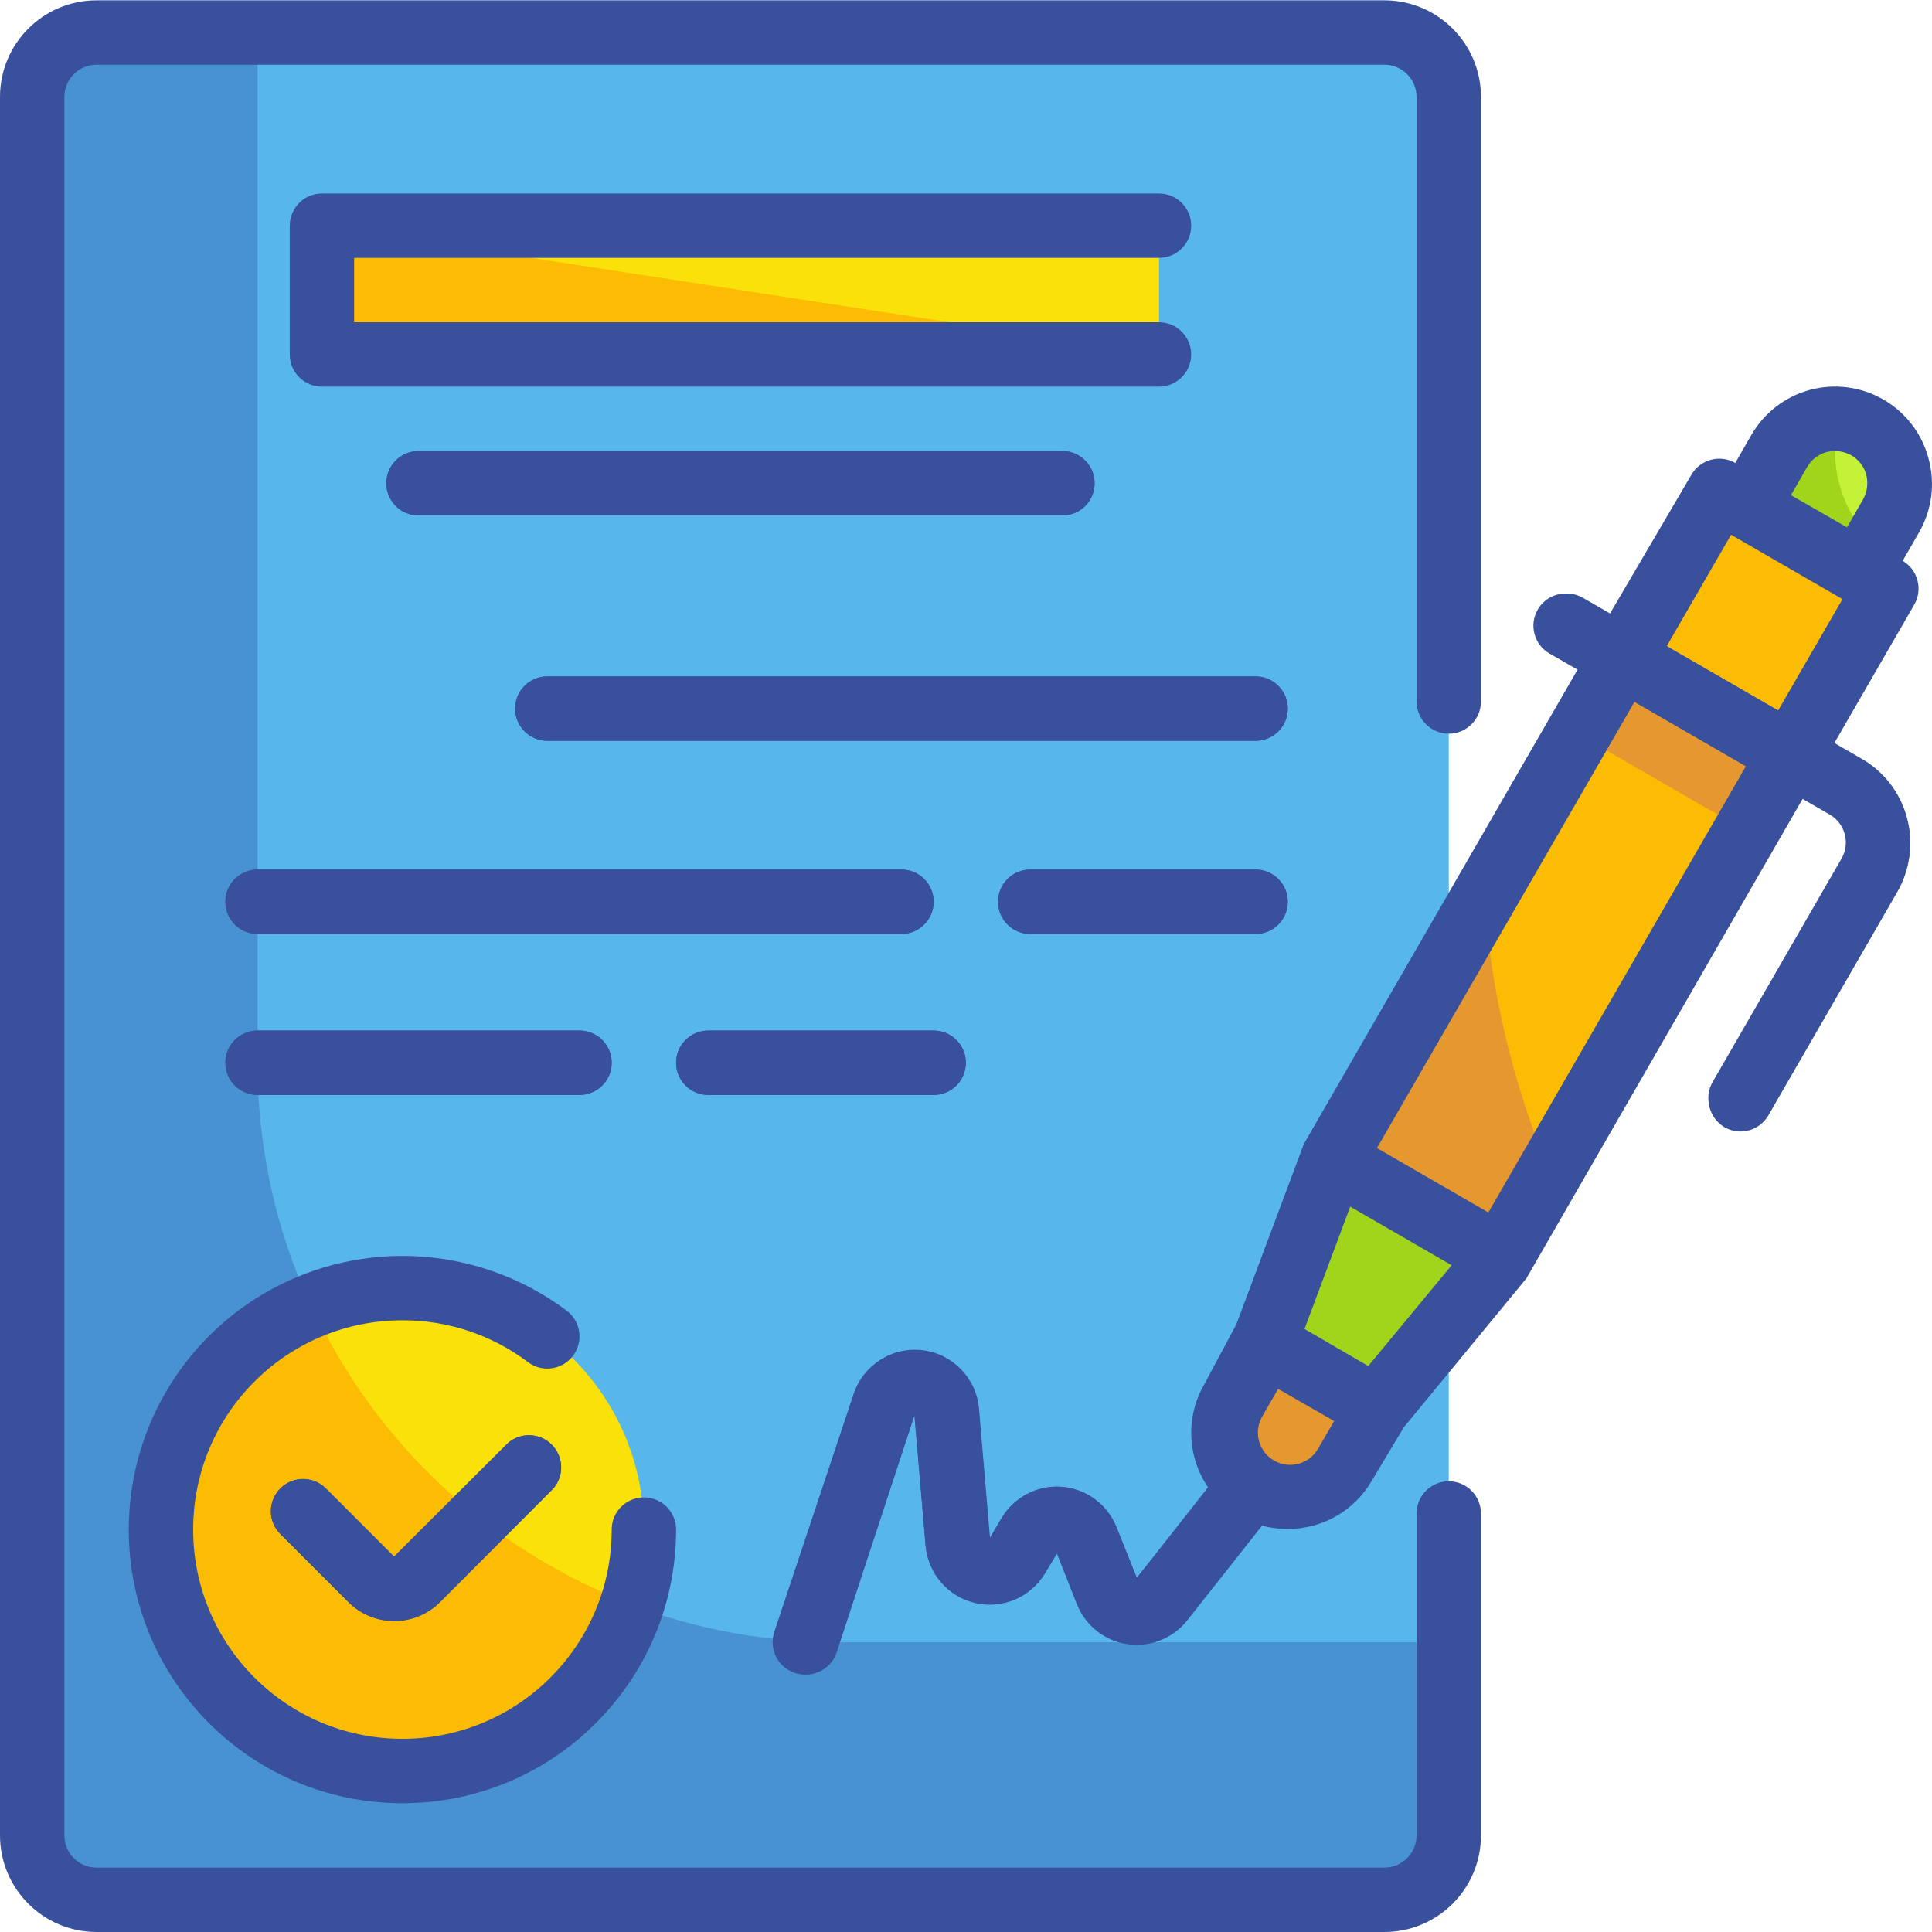 <svg height="480pt" viewBox="0 0 480.082 480" width="480pt" xmlns="http://www.w3.org/2000/svg"><path d="m24 8.039h320c8.836 0 16 7.164 16 16v432c0 8.84-7.164 16-16 16h-320c-8.836 0-16-7.16-16-16v-432c0-8.836 7.164-16 16-16zm0 0" fill="#57b7eb"/><path d="m208 408.039c-79.527 0-144-64.469-144-144v-256h-40c-8.836 0-16 7.164-16 16v432c0 8.84 7.164 16 16 16h320c8.836 0 16-7.16 16-16v-48zm0 0" fill="#4891d3"/><path d="m80 56.039h208v32h-208zm0 0" fill="#f9e109"/><path d="m264 128.039h-160c-4.418 0-8-3.578-8-8 0-4.418 3.582-8 8-8h160c4.418 0 8 3.582 8 8 0 4.422-3.582 8-8 8zm0 0" fill="#39519d"/><path d="m312 184.039h-176c-4.418 0-8-3.578-8-8 0-4.418 3.582-8 8-8h176c4.418 0 8 3.582 8 8 0 4.422-3.582 8-8 8zm0 0" fill="#39519d"/><path d="m224 232.039h-160c-4.418 0-8-3.578-8-8 0-4.418 3.582-8 8-8h160c4.418 0 8 3.582 8 8 0 4.422-3.582 8-8 8zm0 0" fill="#39519d"/><path d="m312 232.039h-56c-4.418 0-8-3.578-8-8 0-4.418 3.582-8 8-8h56c4.418 0 8 3.582 8 8 0 4.422-3.582 8-8 8zm0 0" fill="#39519d"/><path d="m144 272.039h-80c-4.418 0-8-3.578-8-8 0-4.418 3.582-8 8-8h80c4.418 0 8 3.582 8 8 0 4.422-3.582 8-8 8zm0 0" fill="#39519d"/><path d="m232 272.039h-56c-4.418 0-8-3.578-8-8 0-4.418 3.582-8 8-8h56c4.418 0 8 3.582 8 8 0 4.422-3.582 8-8 8zm0 0" fill="#39519d"/><path d="m288 88.039h-208v-32zm0 0" fill="#fcbc04"/><path d="m160 380.039c0 33.141-26.863 60-60 60s-60-26.859-60-60c0-33.137 26.863-60 60-60s60 26.863 60 60zm0 0" fill="#f9e109"/><path d="m100 440.039c25.98-.004 49.004-16.734 57.039-41.438-35.207-13.359-63.785-39.984-79.598-74.16-26.605 10.789-41.836 38.914-36.336 67.094 5.496 28.176 30.188 48.508 58.895 48.504zm0 0" fill="#fcbc04"/><path d="m200 416.039c-.871.031-1.738-.105-2.559-.398-4.164-1.406-6.414-5.906-5.043-10.078l19.68-59.043c2.41-7.203 9.555-11.719 17.094-10.809 7.543.91 13.402 7 14.027 14.57l2.723 32 2.879-4.879c3.059-5.336 8.906-8.445 15.039-8 6.035.504 11.27 4.375 13.52 10l5.121 12.637 23.281-29.598c1.32-1.672 3.254-2.746 5.371-2.988 2.117-.238 4.246.375 5.906 1.707 3.434 2.75 4.004 7.75 1.281 11.199l-23.359 29.68c-3.562 4.453-9.219 6.672-14.855 5.832s-10.398-4.617-12.504-9.91l-4.961-12.559-2.961 4.879c-3.484 5.922-10.359 8.957-17.082 7.543-6.723-1.414-11.793-6.961-12.598-13.785l-2.719-32.477-19.281 58.719c-1.027 3.531-4.328 5.906-8 5.758zm0 0" fill="#39519d"/><path d="m97.922 402.762c-4.227.004-8.281-1.664-11.281-4.641l-16.961-16.961c-1.516-1.5-2.367-3.547-2.367-5.68 0-2.133.852-4.176 2.367-5.68 3.121-3.102 8.16-3.102 11.281 0l16.961 16.961 28.316-28.242c3.176-2.719 7.906-2.535 10.863.422 2.953 2.953 3.137 7.684.418 10.859l-28.238 28.32c-3.02 2.996-7.109 4.664-11.359 4.641zm0 0" fill="#39519d"/><path d="m403.25 163.449 41.57 24-72 124.707-41.57-24zm0 0" fill="#fcbc04"/><path d="m368.801 223.082-37.602 64.957 41.602 24 12.16-21.199c-9.02-21.562-14.477-44.445-16.16-67.758zm0 0" fill="#e59730"/><path d="m372.801 312.199-41.602-24-17.039 45.523 27.68 16zm0 0" fill="#a1d51c"/><path d="m314.129 333.758 27.711 16-8 13.859c-4.418 7.652-14.203 10.273-21.855 5.855-7.652-4.418-10.273-14.203-5.855-21.855zm0 0" fill="#e59730"/><path d="m427.18 121.914 41.57 24-24 41.57-41.57-24zm0 0" fill="#fcbc04"/><path d="m463.965 106.203c7.652 4.418 10.273 14.203 5.855 21.855l-8 13.859-27.711-16 8-13.859c4.418-7.652 14.203-10.273 21.855-5.855zm0 0" fill="#c4f236"/><path d="m392.32 182.465 8-13.855 41.57 24-8 13.855zm0 0" fill="#e59730"/><path d="m432.48 280.762c-1.402.008-2.781-.352-4-1.039-1.84-1.07-3.176-2.828-3.715-4.883-.543-2.059-.242-4.246.836-6.078l32-55.441c1.062-1.84 1.352-4.027.797-6.078-.551-2.066-1.902-3.82-3.758-4.883l-69.281-40c-3.809-2.195-5.129-7.055-2.961-10.879 1.059-1.852 2.809-3.203 4.867-3.762 2.055-.555 4.25-.266 6.094.801l69.281 40c5.516 3.176 9.543 8.414 11.199 14.562 1.656 6.156.793 12.719-2.398 18.238l-32 55.441c-1.438 2.484-4.094 4.012-6.961 4zm0 0" fill="#39519d"/><path d="m456 112.039c.039-2.699.418-5.387 1.121-8-6.105-.414-11.914 2.695-14.961 8l-8 13.844 27.68 16 4-6.883c-6.301-5.969-9.863-14.277-9.84-22.961zm0 0" fill="#a1d51c"/><g fill="#39519d"><path d="m479.199 113.801c-1.652-6.145-5.684-11.383-11.199-14.559-5.52-3.191-12.082-4.055-18.238-2.402-6.148 1.656-11.387 5.684-14.562 11.199l-4 6.961c-3.801-2.184-8.656-.898-10.879 2.883l-20.32 34.637-6.961-4c-1.844-1.066-4.039-1.355-6.094-.801-2.059.559-3.809 1.91-4.867 3.762-2.168 3.824-.848 8.684 2.961 10.879l6.961 4-68 117.84-16.801 44.883-8 14.957c-4.684 8.148-4.184 18.277 1.281 25.922l-18 22.078-5.039-12.637c-2.273-5.633-7.535-9.492-13.586-9.965-6.055-.477-11.855 2.516-14.977 7.723l-2.879 4.879-2.719-32c-.625-7.57-6.488-13.656-14.027-14.57-7.543-.91-14.684 3.609-17.094 10.812l-19.68 59.039c-1.375 4.176.875 8.676 5.039 10.082.781.363 1.621.582 2.48.637 3.438.012 6.5-2.18 7.602-5.438l19.598-59.039 2.801 32.477c.578 6.93 5.559 12.691 12.332 14.262 6.773 1.57 13.781-1.414 17.348-7.379l2.961-4.883 4.961 12.562c2.105 5.293 6.867 9.07 12.504 9.91 5.637.84 11.293-1.383 14.855-5.832l18.641-23.598c2.062.539 4.188.809 6.32.801 8.574.066 16.535-4.449 20.879-11.844l8-13.359 30.48-37.039 68.719-119.281 6.961 4c1.855 1.062 3.207 2.816 3.758 4.883.555 2.051.266 4.238-.797 6.078l-32 55.441c-1.207 1.82-1.617 4.055-1.133 6.188.484 2.129 1.816 3.969 3.691 5.09 1.844 1.07 4.039 1.359 6.094.805 2.059-.559 3.809-1.91 4.867-3.762l32-55.441c3.191-5.52 4.055-12.082 2.398-18.238-1.656-6.148-5.684-11.387-11.199-14.562l-6.961-4 20-34.641c2.184-3.801.898-8.652-2.879-10.879l4-6.961c3.277-5.605 4.145-12.301 2.398-18.559zm-30.16 2.238c1.059-1.852 2.816-3.207 4.883-3.758 2.055-.508 4.227-.223 6.078.801 1.855 1.059 3.207 2.816 3.762 4.879.508 2.055.223 4.227-.801 6.078l-4 6.961-13.922-8zm-109.039 223.363-4-2.32-11.84-6.883 11.359-30.398 25.199 14.559zm-24 23.117c-3.379-2.355-4.418-6.887-2.398-10.48l4-6.957 13.918 8-4 6.879c-1.121 1.945-3.004 3.328-5.195 3.816-2.191.484-4.484.031-6.324-1.258zm53.84-61.277-27.68-16 64-110.883 27.68 16zm72-124.723-27.68-16 16-27.68 27.68 16zm0 0"/><path d="m126.238 358.52-28.316 28.242-16.961-16.961c-3.121-3.102-8.16-3.102-11.281 0-1.516 1.504-2.367 3.547-2.367 5.68 0 2.133.852 4.18 2.367 5.68l16.961 16.961c3 2.977 7.055 4.645 11.281 4.641 4.25.023 8.34-1.645 11.359-4.641l28.238-28.32c2.719-3.176 2.535-7.906-.418-10.859-2.957-2.957-7.688-3.141-10.863-.422zm0 0"/><path d="m32 380.039c0 37.559 30.445 68 68 68s68-30.441 68-68c0-4.418-3.582-8-8-8s-8 3.582-8 8c0 28.719-23.281 52-52 52s-52-23.281-52-52 23.281-52 52-52c11.258-.031 22.215 3.621 31.199 10.402 3.535 2.652 8.551 1.934 11.199-1.602 2.652-3.535 1.938-8.547-1.598-11.199-20.605-15.453-48.176-17.938-71.211-6.422-23.039 11.52-37.59 35.066-37.59 60.82zm0 0"/><path d="m288 64.039c4.418 0 8-3.578 8-8 0-4.418-3.582-8-8-8h-208c-4.418 0-8 3.582-8 8v32c0 4.422 3.582 8 8 8h208c4.418 0 8-3.578 8-8 0-4.418-3.582-8-8-8h-200v-16zm0 0"/><path d="m104 112.039c-4.418 0-8 3.582-8 8 0 4.422 3.582 8 8 8h160c4.418 0 8-3.578 8-8 0-4.418-3.582-8-8-8zm0 0"/><path d="m312 168.039h-176c-4.418 0-8 3.582-8 8 0 4.422 3.582 8 8 8h176c4.418 0 8-3.578 8-8 0-4.418-3.582-8-8-8zm0 0"/><path d="m232 224.039c0-4.418-3.582-8-8-8h-160c-4.418 0-8 3.582-8 8 0 4.422 3.582 8 8 8h160c4.418 0 8-3.578 8-8zm0 0"/><path d="m312 216.039h-56c-4.418 0-8 3.582-8 8 0 4.422 3.582 8 8 8h56c4.418 0 8-3.578 8-8 0-4.418-3.582-8-8-8zm0 0"/><path d="m144 272.039c4.418 0 8-3.578 8-8 0-4.418-3.582-8-8-8h-80c-4.418 0-8 3.582-8 8 0 4.422 3.582 8 8 8zm0 0"/><path d="m176 272.039h56c4.418 0 8-3.578 8-8 0-4.418-3.582-8-8-8h-56c-4.418 0-8 3.582-8 8 0 4.422 3.582 8 8 8zm0 0"/><path d="m360 368.039c-4.418 0-8 3.582-8 8v80c0 4.422-3.582 8-8 8h-320c-4.418 0-8-3.578-8-8v-432c0-4.418 3.582-8 8-8h320c4.418 0 8 3.582 8 8v150.242c0 4.418 3.582 8 8 8s8-3.582 8-8v-150.242c0-13.254-10.746-24-24-24h-320c-13.254 0-24 10.746-24 24v432c0 13.258 10.746 24 24 24h320c13.254 0 24-10.742 24-24v-80c0-4.418-3.582-8-8-8zm0 0"/></g></svg>